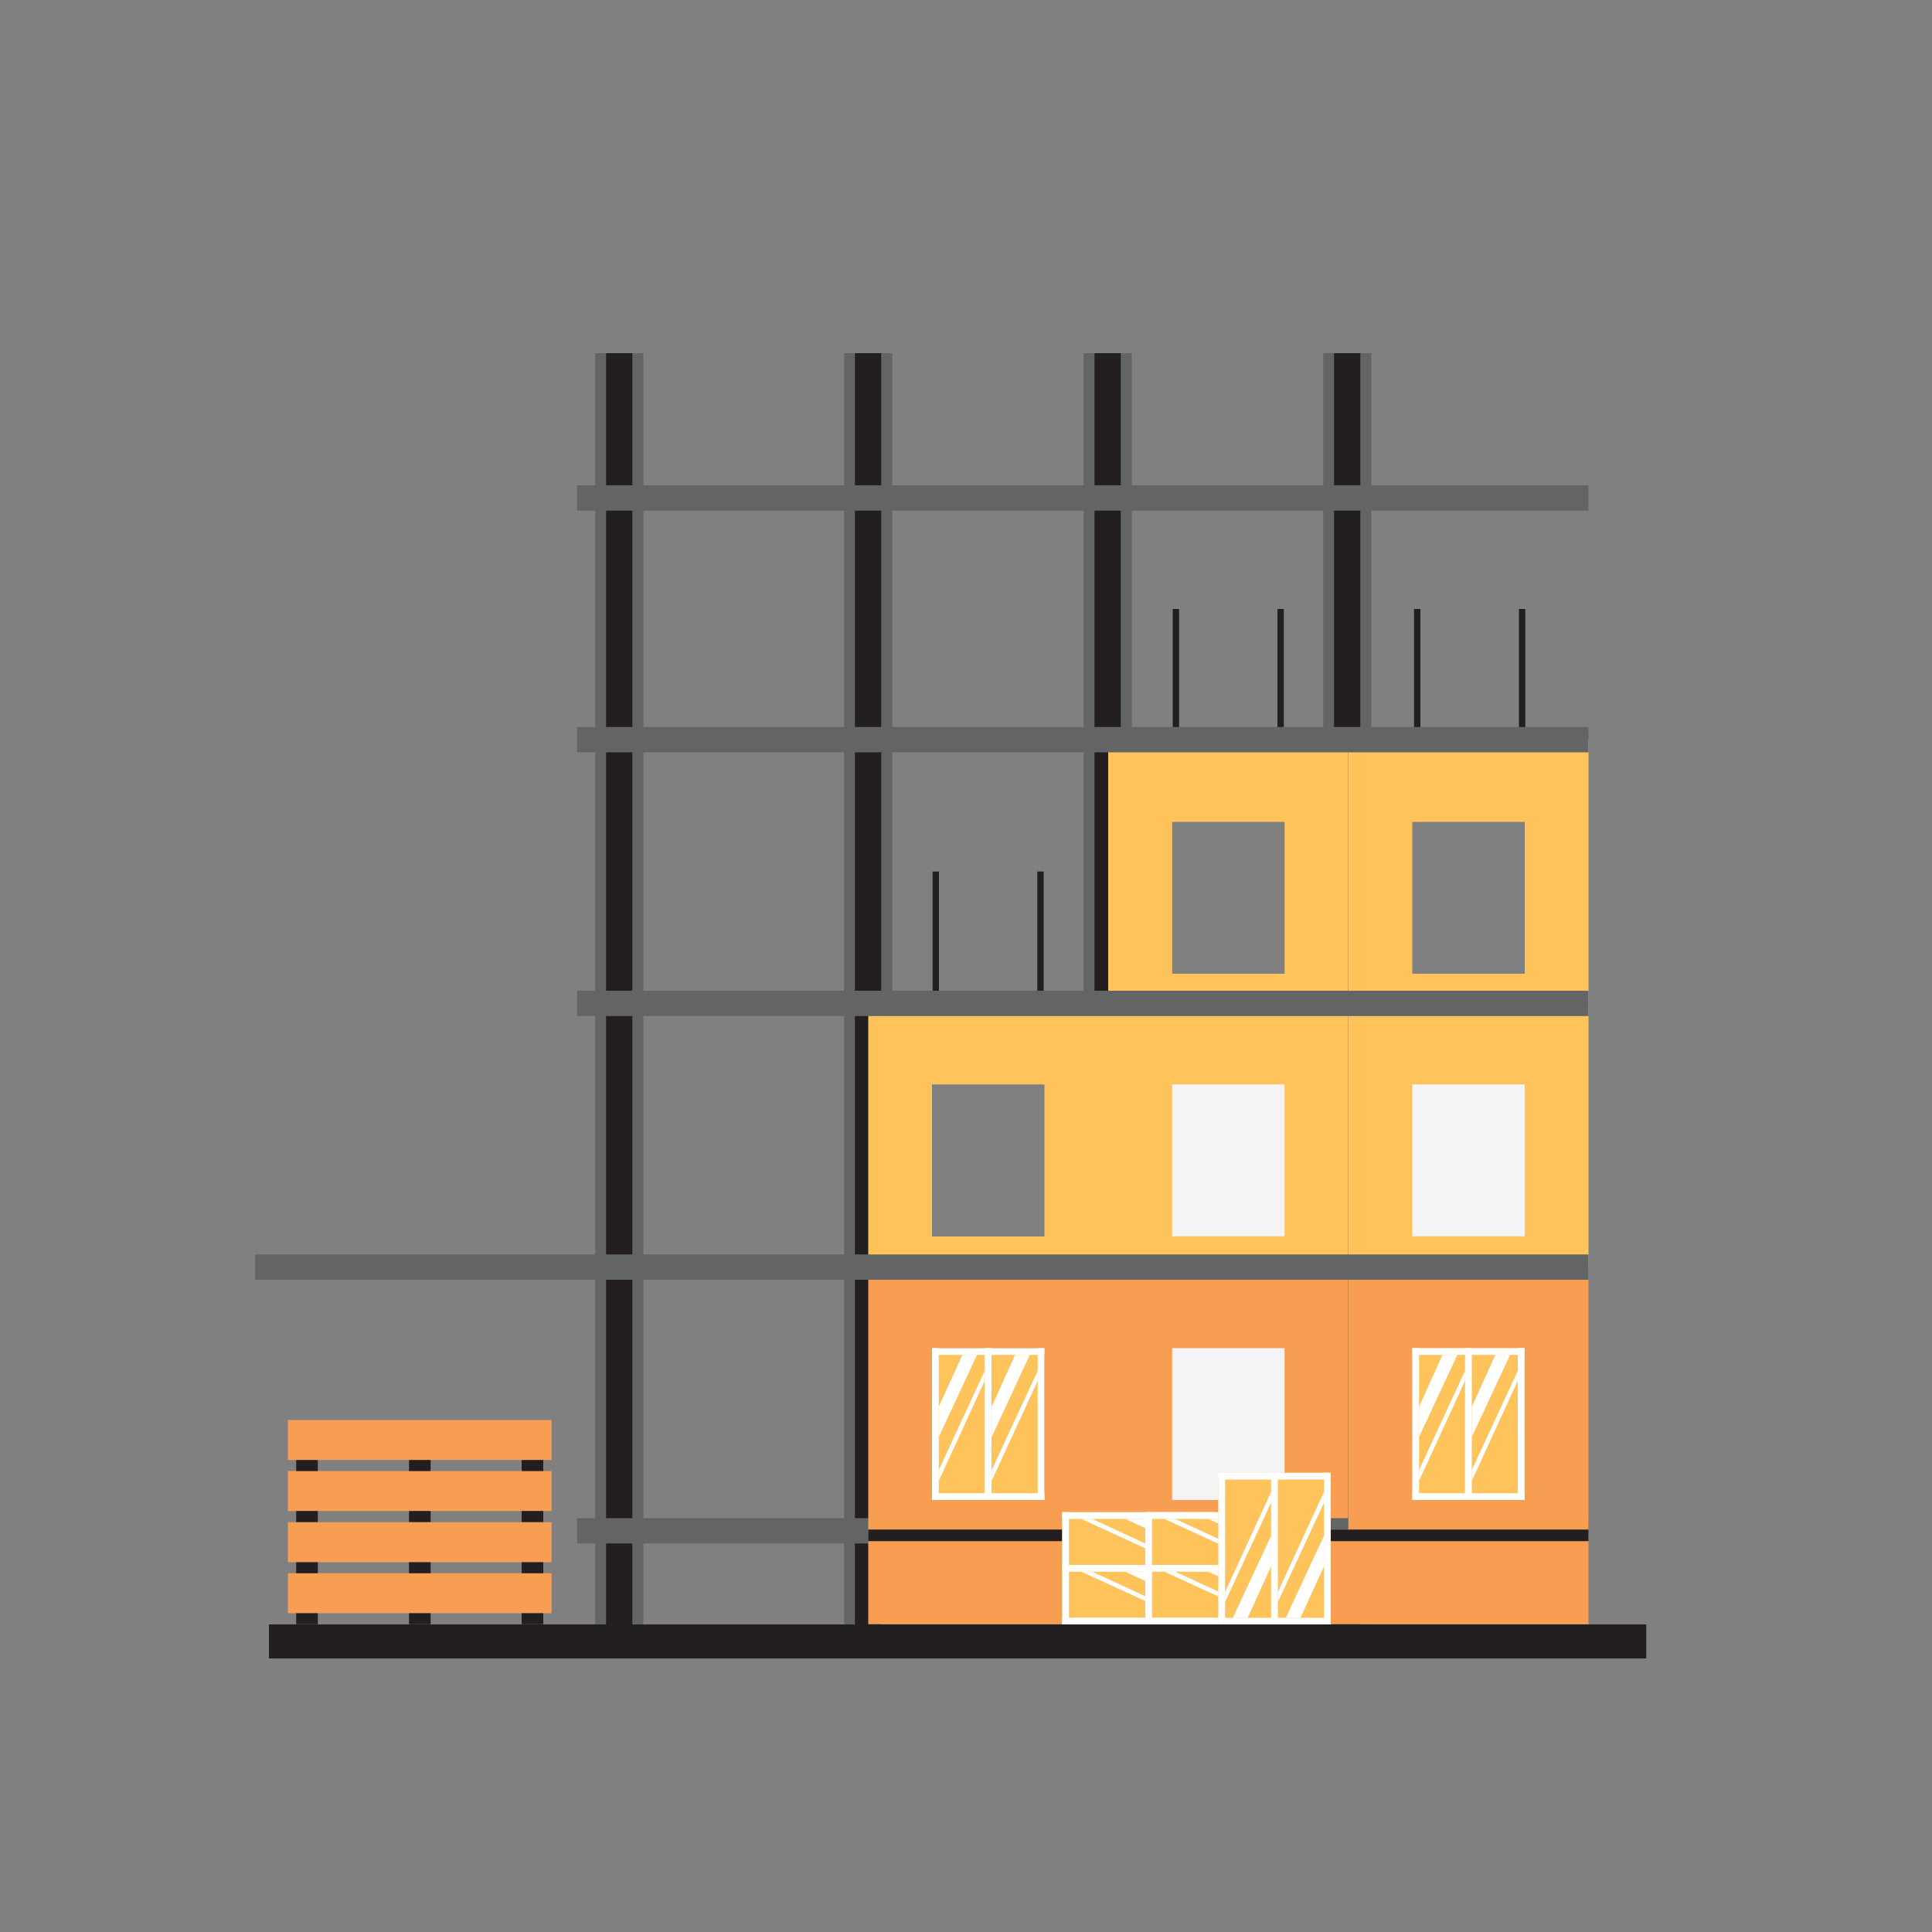<svg id="Layer_1" data-name="Layer 1" xmlns="http://www.w3.org/2000/svg" viewBox="0 0 100 100"><rect x="0" y="0" width="100" height="100" fill="#808080" stroke="none"/><defs><style>.cls-1{fill:#636466;}.cls-2{fill:#231f20;}.cls-3{fill:#fec35a;}.cls-4{fill:#f4f4f7;}.cls-5{fill:#f89e53;}.cls-6{fill:#fff;}</style></defs><rect class="cls-1" x="43.69" y="18.28" width="2.49" height="65.8"/><rect class="cls-2" x="44.25" y="18.28" width="1.36" height="65.8"/><rect class="cls-1" x="30.81" y="18.28" width="2.49" height="65.8"/><rect class="cls-2" x="31.37" y="18.28" width="1.36" height="65.8"/><rect class="cls-1" x="56.09" y="18.28" width="2.49" height="65.8"/><rect class="cls-2" x="56.65" y="18.28" width="1.36" height="65.8"/><rect class="cls-1" x="68.49" y="18.28" width="2.49" height="65.8"/><rect class="cls-2" x="69.05" y="18.28" width="1.36" height="65.8"/><rect class="cls-3" x="57.36" y="51.87" width="12.43" height="13.65"/><rect class="cls-4" x="60.67" y="56.13" width="5.82" height="7.86"/><rect class="cls-3" x="69.79" y="51.87" width="12.43" height="13.65"/><rect class="cls-4" x="73.1" y="56.13" width="5.82" height="7.86"/><path class="cls-3" d="M57.36,38.28V51.93H69.79V38.28ZM66.49,50.4H60.67V42.54h5.82Z"/><path class="cls-3" d="M69.79,38.28V51.93H82.22V38.28ZM78.92,50.4H73.1V42.54h5.82Z"/><rect class="cls-5" x="57.36" y="65.52" width="12.43" height="13.65"/><rect class="cls-4" x="60.67" y="69.78" width="5.82" height="7.86"/><rect class="cls-1" x="29.87" y="78.58" width="52.35" height="1.31"/><path class="cls-3" d="M44.94,51.87V65.52H57.36V51.87ZM54.06,64H48.24V56.13h5.82Z"/><rect class="cls-5" x="44.94" y="65.52" width="12.43" height="13.65"/><rect class="cls-2" x="48.24" y="69.78" width="5.82" height="7.86"/><rect class="cls-5" x="69.79" y="65.52" width="12.43" height="13.65"/><rect class="cls-5" x="44.94" y="79.17" width="37.28" height="4.9"/><rect class="cls-2" x="44.94" y="79.17" width="37.28" height="0.6"/><rect class="cls-3" x="73.1" y="69.78" width="5.82" height="7.86"/><rect class="cls-6" x="73.1" y="69.78" width="0.35" height="7.86"/><rect class="cls-6" x="75.83" y="69.78" width="0.35" height="7.86"/><rect class="cls-6" x="78.56" y="69.78" width="0.35" height="7.86"/><rect class="cls-6" x="73.1" y="69.78" width="5.82" height="0.35"/><rect class="cls-6" x="73.1" y="77.29" width="5.82" height="0.35"/><polygon class="cls-6" points="74.66 70.13 73.45 72.81 73.45 74.38 75.43 70.13 74.66 70.13"/><polygon class="cls-6" points="75.83 70.95 73.45 76.09 73.45 76.65 75.83 71.47 75.83 70.95"/><polygon class="cls-6" points="77.4 70.13 76.18 72.81 76.18 74.38 78.16 70.13 77.4 70.13"/><polygon class="cls-6" points="78.56 70.95 76.18 76.09 76.18 76.65 78.56 71.47 78.56 70.95"/><rect class="cls-3" x="54.98" y="78.27" width="7.86" height="5.82"/><rect class="cls-6" x="54.98" y="78.27" width="7.86" height="0.35"/><rect class="cls-6" x="54.98" y="81" width="7.86" height="0.35"/><rect class="cls-6" x="54.98" y="83.73" width="7.86" height="0.35"/><rect class="cls-6" x="62.49" y="78.27" width="0.35" height="5.82"/><rect class="cls-6" x="54.98" y="78.27" width="0.35" height="5.82"/><polygon class="cls-6" points="62.49 79.83 59.81 78.62 58.24 78.62 62.49 80.59 62.49 79.83"/><polygon class="cls-6" points="61.67 81 56.53 78.62 55.97 78.62 61.15 81 61.67 81"/><polygon class="cls-6" points="62.49 82.56 59.81 81.35 58.24 81.35 62.49 83.33 62.49 82.56"/><polygon class="cls-6" points="61.67 83.73 56.53 81.35 55.97 81.35 61.15 83.73 61.67 83.73"/><rect class="cls-3" x="59.28" y="78.27" width="7.86" height="5.82"/><rect class="cls-6" x="59.28" y="78.27" width="7.86" height="0.35"/><rect class="cls-6" x="59.28" y="81" width="7.86" height="0.35"/><rect class="cls-6" x="59.28" y="83.73" width="7.86" height="0.35"/><rect class="cls-6" x="66.79" y="78.27" width="0.35" height="5.82"/><rect class="cls-6" x="59.28" y="78.27" width="0.35" height="5.82"/><polygon class="cls-6" points="66.79 79.83 64.11 78.62 62.54 78.62 66.79 80.59 66.79 79.83"/><polygon class="cls-6" points="65.97 81 60.83 78.62 60.27 78.62 65.45 81 65.97 81"/><polygon class="cls-6" points="66.79 82.56 64.11 81.35 62.54 81.35 66.79 83.33 66.79 82.56"/><polygon class="cls-6" points="65.97 83.73 60.83 81.35 60.27 81.35 65.45 83.73 65.97 83.73"/><rect class="cls-3" x="63.06" y="76.23" width="5.82" height="7.86"/><rect class="cls-6" x="68.53" y="76.23" width="0.35" height="7.86"/><rect class="cls-6" x="65.79" y="76.23" width="0.35" height="7.86"/><rect class="cls-6" x="63.06" y="76.23" width="0.35" height="7.86"/><rect class="cls-6" x="63.06" y="83.74" width="5.82" height="0.35"/><rect class="cls-6" x="63.06" y="76.23" width="5.82" height="0.35"/><polygon class="cls-6" points="67.31 83.74 68.53 81.07 68.53 79.49 66.55 83.74 67.31 83.74"/><polygon class="cls-6" points="66.14 82.92 68.53 77.78 68.53 77.22 66.14 82.41 66.14 82.92"/><polygon class="cls-6" points="64.58 83.74 65.79 81.07 65.79 79.49 63.81 83.74 64.58 83.74"/><polygon class="cls-6" points="63.41 82.92 65.79 77.78 65.79 77.22 63.41 82.41 63.41 82.92"/><rect class="cls-3" x="48.24" y="69.78" width="5.82" height="7.86"/><rect class="cls-6" x="48.24" y="69.78" width="0.35" height="7.86"/><rect class="cls-6" x="50.97" y="69.78" width="0.35" height="7.86"/><rect class="cls-6" x="53.71" y="69.78" width="0.35" height="7.86"/><rect class="cls-6" x="48.24" y="69.78" width="5.82" height="0.35"/><rect class="cls-6" x="48.24" y="77.29" width="5.82" height="0.35"/><polygon class="cls-6" points="49.81 70.13 48.59 72.81 48.59 74.38 50.57 70.13 49.81 70.13"/><polygon class="cls-6" points="50.97 70.95 48.59 76.09 48.59 76.65 50.97 71.47 50.97 70.95"/><polygon class="cls-6" points="52.54 70.13 51.33 72.81 51.33 74.38 53.3 70.13 52.54 70.13"/><polygon class="cls-6" points="53.71 70.95 51.33 76.09 51.33 76.65 53.71 71.47 53.71 70.95"/><rect class="cls-2" x="13.92" y="84.08" width="71.29" height="1.76"/><rect class="cls-2" x="78.62" y="31.52" width="0.33" height="6.76"/><rect class="cls-2" x="73.19" y="31.52" width="0.33" height="6.76"/><rect class="cls-2" x="66.12" y="31.52" width="0.33" height="6.76"/><rect class="cls-2" x="60.7" y="31.52" width="0.33" height="6.76"/><rect class="cls-2" x="53.69" y="45.11" width="0.33" height="6.76"/><rect class="cls-2" x="48.27" y="45.11" width="0.33" height="6.76"/><rect class="cls-1" x="29.87" y="25.12" width="52.35" height="1.31"/><rect class="cls-1" x="29.87" y="37.63" width="52.35" height="1.31"/><rect class="cls-1" x="29.87" y="51.28" width="52.35" height="1.31"/><rect class="cls-1" x="13.21" y="64.93" width="69.01" height="1.31"/><rect class="cls-5" x="14.9" y="81.43" width="13.65" height="2.07"/><rect class="cls-2" x="15.33" y="83.5" width="1.12" height="0.57"/><rect class="cls-2" x="21.17" y="83.5" width="1.12" height="0.57"/><rect class="cls-2" x="27" y="83.5" width="1.12" height="0.57"/><rect class="cls-5" x="14.9" y="78.79" width="13.65" height="2.07"/><rect class="cls-2" x="15.33" y="80.86" width="1.12" height="0.57"/><rect class="cls-2" x="21.17" y="80.86" width="1.12" height="0.57"/><rect class="cls-2" x="27" y="80.86" width="1.12" height="0.57"/><rect class="cls-5" x="14.9" y="76.14" width="13.65" height="2.07"/><rect class="cls-2" x="15.33" y="78.21" width="1.12" height="0.57"/><rect class="cls-2" x="21.17" y="78.21" width="1.12" height="0.57"/><rect class="cls-2" x="27" y="78.21" width="1.12" height="0.57"/><rect class="cls-5" x="14.9" y="73.5" width="13.65" height="2.07"/><rect class="cls-2" x="15.33" y="75.57" width="1.12" height="0.57"/><rect class="cls-2" x="21.17" y="75.57" width="1.12" height="0.57"/><rect class="cls-2" x="27" y="75.57" width="1.12" height="0.57"/><rect class="cls-2" x="14.98" y="84.08" width="0.31" height="1.76"/><rect class="cls-2" x="20.27" y="84.08" width="0.31" height="1.76"/><rect class="cls-2" x="25.57" y="84.08" width="0.31" height="1.76"/><rect class="cls-2" x="30.87" y="84.08" width="0.31" height="1.76"/><rect class="cls-2" x="36.17" y="84.08" width="0.31" height="1.76"/><rect class="cls-2" x="41.46" y="84.08" width="0.31" height="1.76"/><rect class="cls-2" x="46.76" y="84.08" width="0.31" height="1.76"/><rect class="cls-2" x="52.06" y="84.08" width="0.31" height="1.76"/><rect class="cls-2" x="57.36" y="84.08" width="0.31" height="1.76"/><rect class="cls-2" x="62.65" y="84.08" width="0.31" height="1.76"/><rect class="cls-2" x="67.95" y="84.08" width="0.31" height="1.76"/><rect class="cls-2" x="73.25" y="84.08" width="0.31" height="1.76"/><rect class="cls-2" x="78.54" y="84.08" width="0.31" height="1.76"/><rect class="cls-2" x="83.84" y="84.08" width="0.31" height="1.76"/><rect class="cls-2" x="27.22" y="84.79" width="6.48" height="1.05"/><rect class="cls-2" x="50.06" y="84.79" width="6.48" height="1.05"/><rect class="cls-2" x="72.9" y="84.79" width="6.48" height="1.05"/></svg>